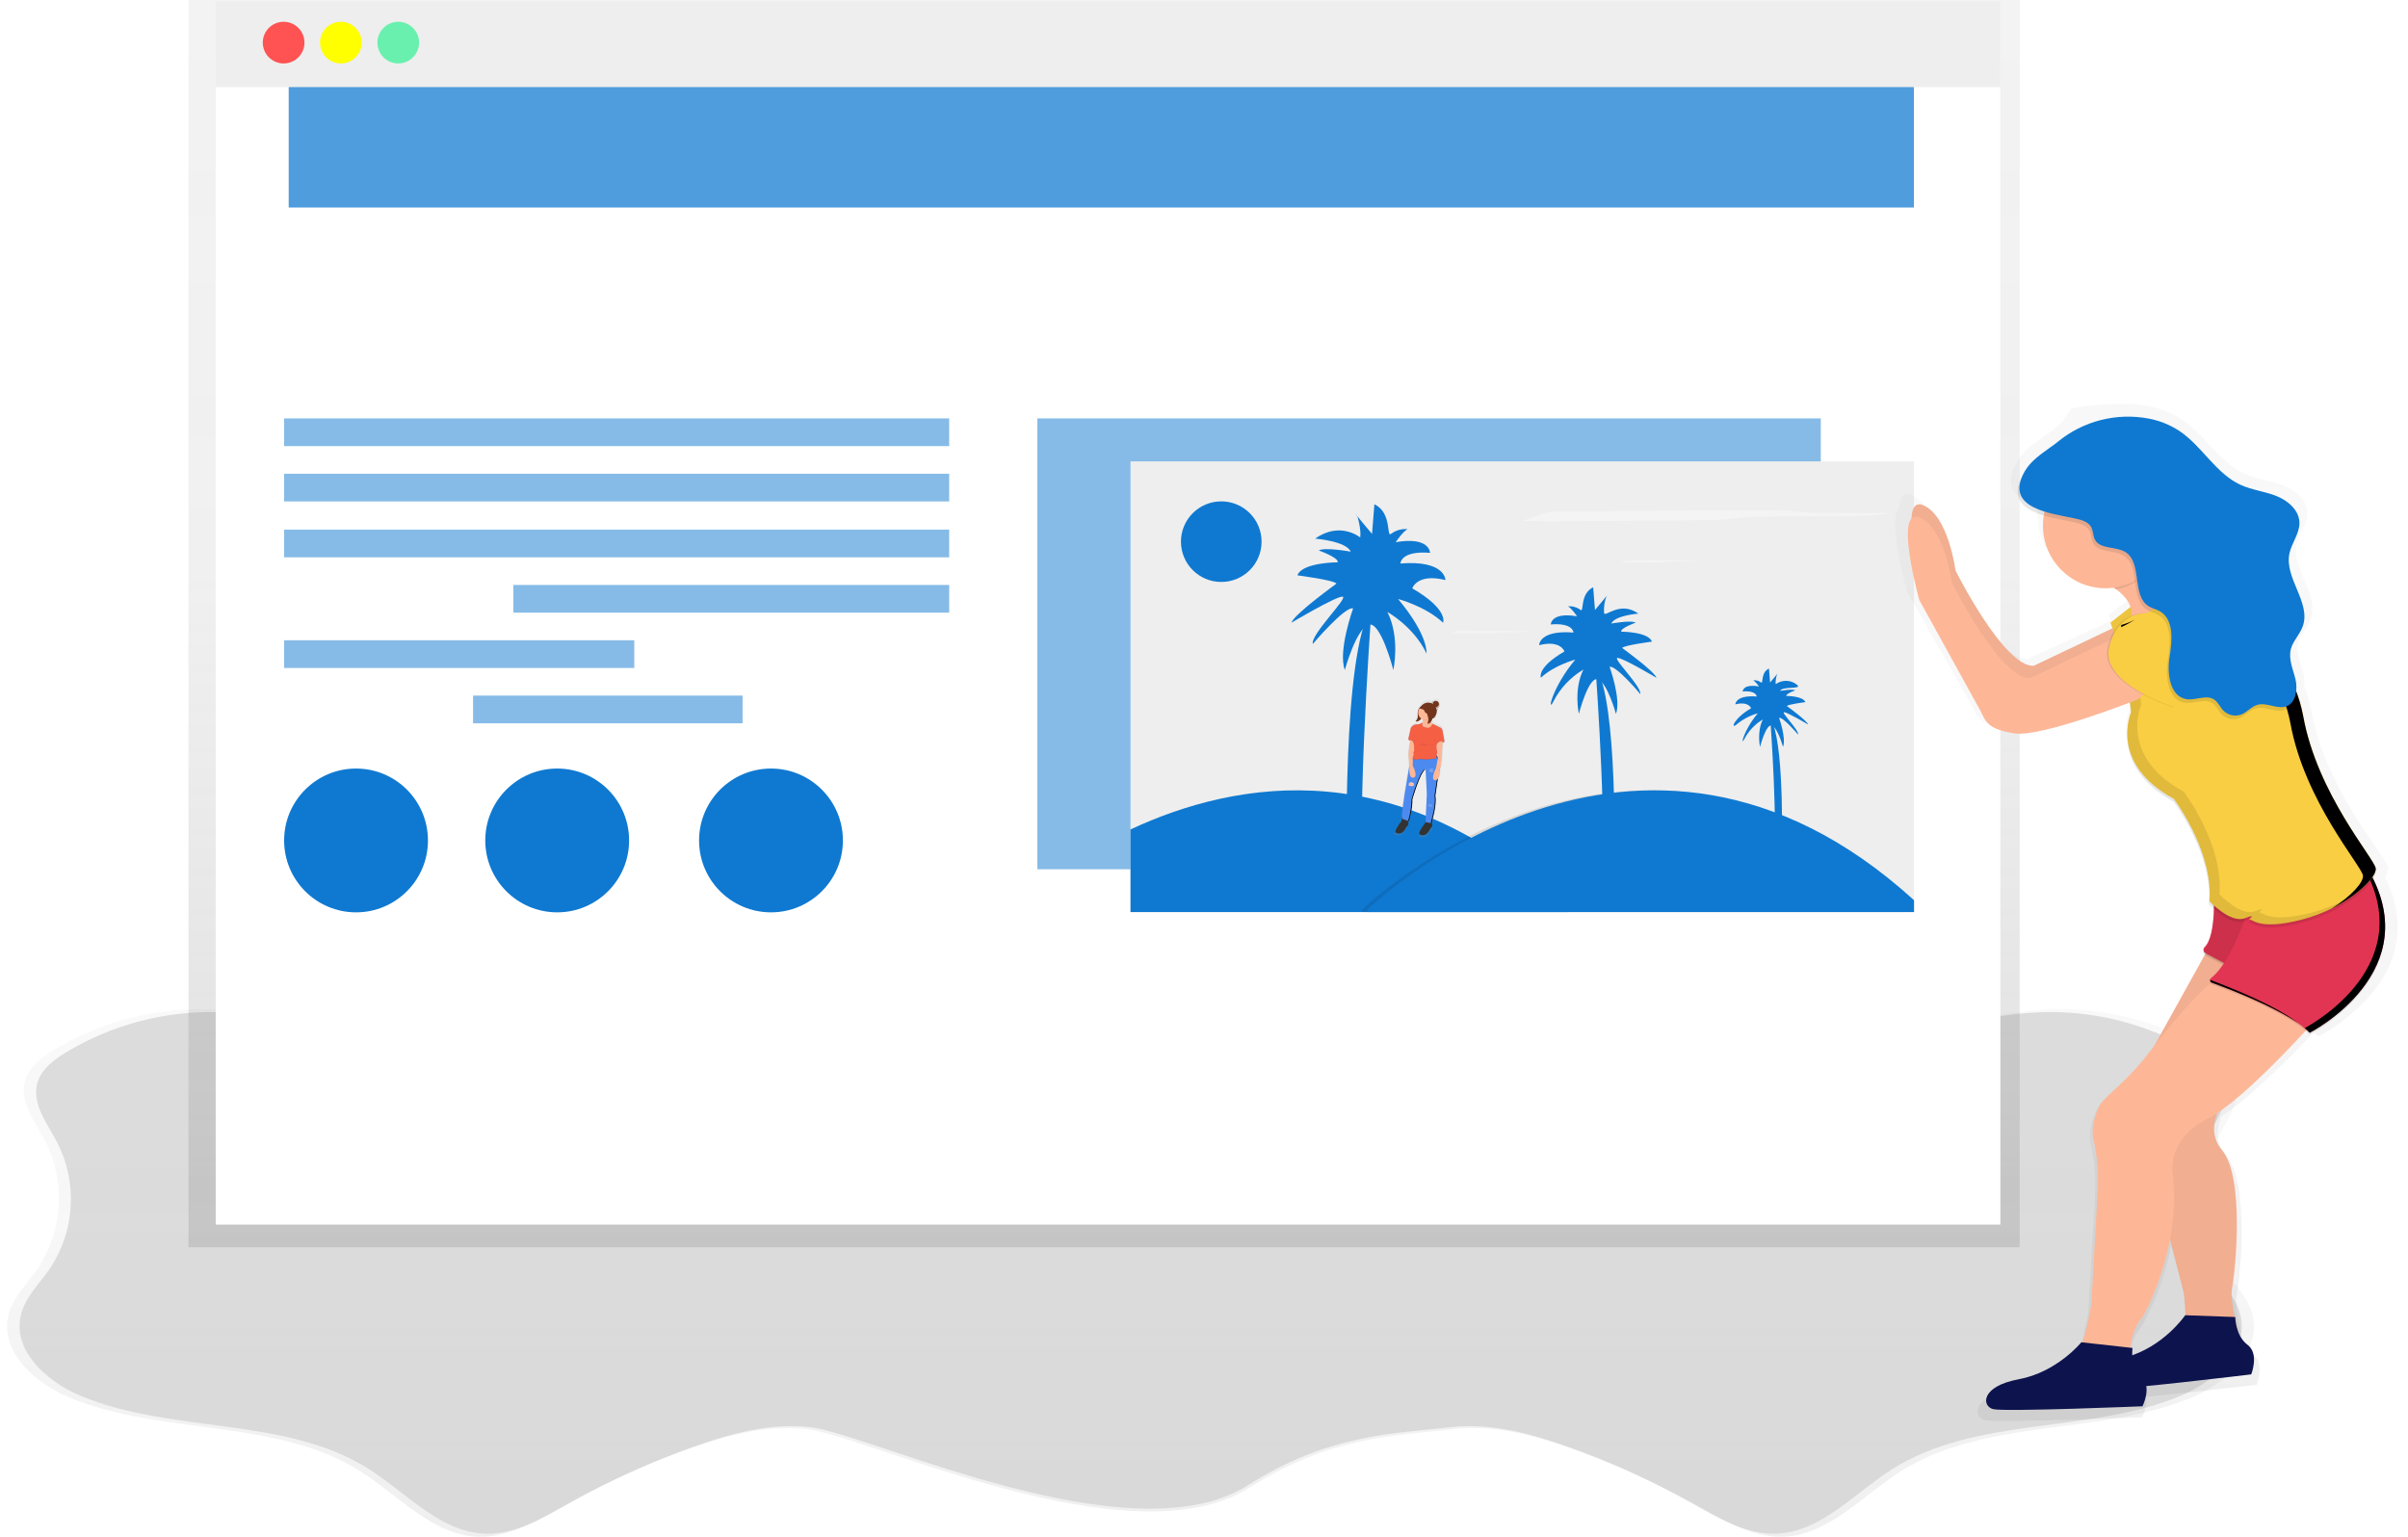 <svg width="188" height="120" viewBox="0 0 188 120" fill="none" xmlns="http://www.w3.org/2000/svg">
<path d="M175.872 102.709C175.534 101.313 174.423 100.261 173.605 99.079C171.605 96.115 171.373 92.285 173.001 89.101C173.788 87.605 175.021 86.057 174.574 84.422C174.275 83.323 173.282 82.57 172.307 81.98C168.601 79.748 164.323 78.648 160.001 78.815C154.702 79.031 149.422 81.148 144.225 80.1C139.165 79.075 134.878 76.538 129.583 76.237C125.628 76.013 121.716 76.264 117.753 75.832C107.961 74.769 98.097 74.534 88.266 75.128C78.435 74.534 68.572 74.77 58.78 75.832C54.827 76.264 50.913 76.013 46.95 76.237C41.64 76.536 37.362 79.077 32.3 80.1C27.102 81.15 21.823 79.031 16.525 78.815C12.203 78.648 7.924 79.748 4.219 81.98C3.236 82.57 2.252 83.323 1.951 84.422C1.507 86.055 2.738 87.603 3.525 89.101C5.154 92.284 4.923 96.114 2.925 99.079C2.107 100.259 0.995 101.313 0.657 102.709C-0.023 105.518 2.707 107.992 5.377 109.107C12.664 112.153 21.526 110.68 28.192 114.923C31.179 116.826 33.793 119.883 37.333 119.997C39.727 120.074 41.904 118.744 43.994 117.574C47.123 115.822 50.393 114.338 53.771 113.135C56.721 112.085 59.846 111.243 62.96 111.591C67.713 112.116 88.262 122.044 97.525 116.177C103.87 112.155 108.818 112.122 113.584 111.589C116.697 111.241 119.82 112.083 122.772 113.133C126.15 114.336 129.42 115.82 132.549 117.572C134.638 118.742 136.817 120.072 139.21 119.995C142.75 119.881 145.364 116.824 148.352 114.921C155.013 110.676 163.873 112.151 171.166 109.105C173.823 107.986 176.555 105.52 175.872 102.709Z" fill="url(#paint0_linear)"/>
<path d="M174.915 102.673C174.581 101.296 173.481 100.25 172.673 99.082C170.699 96.148 170.473 92.362 172.083 89.214C172.87 87.733 174.081 86.203 173.64 84.589C173.344 83.501 172.362 82.756 171.398 82.173C167.734 79.966 163.503 78.877 159.228 79.042C153.989 79.255 148.767 81.349 143.626 80.311C138.619 79.3 134.382 76.787 129.137 76.49C125.225 76.269 121.349 76.517 117.439 76.096C107.755 75.046 97.999 74.813 88.276 75.4C78.553 74.813 68.797 75.046 59.113 76.096C55.203 76.525 51.327 76.275 47.415 76.49C42.172 76.784 37.933 79.298 32.926 80.311C27.787 81.349 22.563 79.255 17.324 79.042C13.049 78.877 8.818 79.966 5.154 82.173C4.19 82.763 3.209 83.501 2.912 84.589C2.471 86.203 3.698 87.735 4.469 89.214C6.079 92.362 5.853 96.148 3.879 99.082C3.069 100.25 1.971 101.29 1.637 102.673C0.947 105.45 3.647 107.896 6.284 108.99C13.493 112.001 22.256 110.544 28.843 114.741C31.793 116.623 34.383 119.648 37.89 119.76C40.25 119.837 42.413 118.521 44.479 117.362C47.573 115.63 50.808 114.161 54.149 112.971C57.07 111.93 60.157 111.098 63.237 111.442C67.958 111.97 88.274 121.782 97.427 115.98C103.703 112.003 108.596 111.97 113.309 111.442C116.389 111.098 119.478 111.93 122.397 112.971C125.738 114.161 128.973 115.63 132.067 117.362C134.135 118.519 136.288 119.835 138.656 119.76C142.157 119.648 144.743 116.625 147.703 114.741C154.292 110.544 163.055 112.001 170.262 108.99C172.889 107.896 175.59 105.45 174.915 102.673Z" fill="#CFCFCF" fill-opacity="0.678"/>
<path d="M6.859 43.137C7.421 42.941 8.019 42.754 8.607 42.856C9.591 43.027 10.281 43.959 10.574 44.917C10.867 45.875 10.857 46.884 11.044 47.867C11.231 48.851 11.678 49.867 12.559 50.337C13.44 50.807 14.48 50.623 15.458 50.509C16.74 50.361 18.034 50.349 19.318 50.473C20.396 50.577 21.663 50.941 21.979 51.978C22.239 52.824 21.724 53.687 21.389 54.503C20.748 56.029 20.697 57.833 21.431 59.316C22.164 60.799 23.651 61.904 24.273 63.469C24.453 63.861 24.505 64.299 24.422 64.722C24.33 65.018 24.179 65.293 23.977 65.529C23.49 66.156 22.908 66.709 22.463 67.37C21.537 68.746 21.283 70.457 21.177 72.111C21.071 73.738 21.08 75.37 21.204 76.995C19.997 76.601 18.663 76.951 17.418 76.694C14.769 76.147 13.115 73.012 10.417 72.821C9.14 72.731 7.768 73.333 6.629 72.749C6.085 72.435 5.659 71.951 5.417 71.372C4.936 70.346 4.826 69.185 5.107 68.087C5.303 67.328 5.697 66.585 5.62 65.804C5.555 65.135 5.154 64.545 4.694 64.055C3.382 62.663 1.478 61.812 0.536 60.146C-0.339 58.529 -0.128 56.53 1.065 55.132C1.401 54.804 1.72 54.458 2.019 54.096C2.471 53.459 2.609 52.654 2.67 51.873C2.8 50.003 2.473 48.023 3.085 46.205C3.634 44.561 5.309 43.688 6.859 43.137Z" fill="white" fill-opacity="0.367"/>
<path d="M6.893 43.149C6.893 43.149 12.264 72.978 19.238 76.536" stroke="#535461" stroke-opacity="0.6" stroke-width="0.001" stroke-miterlimit="10"/>
<path d="M21.827 51.42C21.827 51.42 16.074 52.207 10.328 58.117" stroke="#535461" stroke-opacity="0.6" stroke-width="0.001" stroke-miterlimit="10"/>
<path d="M11.344 61.576C11.344 61.576 6.917 57.249 0 57.982" stroke="#535461" stroke-opacity="0.6" stroke-width="0.001" stroke-miterlimit="10"/>
<path d="M24.363 63.458C24.363 63.458 16.283 64.144 13.292 67.246" stroke="#535461" stroke-opacity="0.6" stroke-width="0.001" stroke-miterlimit="10"/>
<path d="M14.5 70.139C14.5 70.139 9.977 69.353 5.801 72.018" stroke="#535461" stroke-opacity="0.6" stroke-width="0.001" stroke-miterlimit="10"/>
<path d="M173.152 19.706C172.249 19.385 171.291 19.092 170.349 19.255C168.776 19.53 167.667 21.025 167.202 22.557C166.738 24.089 166.748 25.724 166.449 27.297C166.15 28.871 165.434 30.501 164.022 31.256C162.61 32.011 160.942 31.712 159.375 31.532C157.322 31.292 155.249 31.27 153.191 31.467C151.463 31.634 149.435 32.218 148.927 33.878C148.512 35.235 149.337 36.616 149.887 37.923C150.916 40.368 150.998 43.261 149.82 45.639C148.623 48.058 146.261 49.789 145.265 52.297C145.014 52.934 144.854 53.64 145.025 54.303C145.173 54.778 145.416 55.218 145.739 55.597C146.526 56.604 147.454 57.491 148.166 58.547C149.651 60.749 150.054 63.495 150.227 66.146C150.397 68.753 150.383 71.368 150.184 73.972C152.119 73.335 154.259 73.903 156.254 73.492C160.5 72.617 163.151 67.592 167.476 67.285C169.521 67.141 171.722 68.103 173.547 67.167C174.436 66.711 175.067 65.859 175.49 64.952C176.249 63.309 176.415 61.453 175.96 59.701C175.64 58.484 175.016 57.294 175.138 56.041C175.242 54.969 175.884 54.023 176.623 53.24C178.726 51.008 181.778 49.643 183.288 46.974C184.704 44.473 184.346 41.088 182.441 38.938C181.941 38.374 181.347 37.89 180.911 37.276C180.185 36.256 179.953 34.965 179.866 33.715C179.66 30.715 180.169 27.543 179.2 24.63C178.314 21.979 175.63 20.577 173.152 19.706Z" fill="white" fill-opacity="0.379"/>
<path d="M173.095 19.76C173.095 19.76 164.487 67.574 153.306 73.275" stroke="#535461" stroke-opacity="0.6" stroke-width="0.001" stroke-miterlimit="10"/>
<path d="M149.147 32.993C149.147 32.993 158.367 34.259 167.579 43.729" stroke="#535461" stroke-opacity="0.6" stroke-width="0.001" stroke-miterlimit="10"/>
<path d="M165.954 49.274C165.954 49.274 173.052 42.334 184.136 43.514" stroke="#535461" stroke-opacity="0.6" stroke-width="0.001" stroke-miterlimit="10"/>
<path d="M145.092 52.294C145.092 52.294 158.041 53.393 162.836 58.367" stroke="#535461" stroke-opacity="0.6" stroke-width="0.001" stroke-miterlimit="10"/>
<path d="M160.887 62.993C160.887 62.993 168.143 61.723 174.832 66.003" stroke="#535461" stroke-opacity="0.6" stroke-width="0.001" stroke-miterlimit="10"/>
<path d="M14.716 0V97.393H157.684V4.915V0H14.716Z" fill="url(#paint1_linear)"/>
<path d="M156.175 4.41H16.841V95.622H156.175V4.41Z" fill="white"/>
<path d="M156.175 0.092H16.841V6.802H156.175V0.092Z" fill="#EEEEEE"/>
<path d="M22.144 4.954C23.042 4.954 23.77 4.226 23.77 3.327C23.77 2.429 23.042 1.701 22.144 1.701C21.245 1.701 20.517 2.429 20.517 3.327C20.517 4.226 21.245 4.954 22.144 4.954Z" fill="#FF5252"/>
<path d="M26.613 4.954C27.511 4.954 28.239 4.226 28.239 3.327C28.239 2.429 27.511 1.701 26.613 1.701C25.714 1.701 24.986 2.429 24.986 3.327C24.986 4.226 25.714 4.954 26.613 4.954Z" fill="#FFFF00"/>
<path d="M31.093 4.954C31.991 4.954 32.719 4.226 32.719 3.327C32.719 2.429 31.991 1.701 31.093 1.701C30.195 1.701 29.466 2.429 29.466 3.327C29.466 4.226 30.195 4.954 31.093 4.954Z" fill="#69F0AE"/>
<path d="M74.105 32.671H22.183V34.835H74.105V32.671Z" fill="#0F79D1" fill-opacity="0.5"/>
<path d="M74.105 36.992H22.183V39.156H74.105V36.992Z" fill="#0F79D1" fill-opacity="0.5"/>
<path d="M74.105 41.356H22.183V43.52H74.105V41.356Z" fill="#0F79D1" fill-opacity="0.5"/>
<path d="M74.106 45.677H40.081V47.841H74.106V45.677Z" fill="#0F79D1" fill-opacity="0.5"/>
<path d="M49.521 49.995H22.183V52.159H49.521V49.995Z" fill="#0F79D1" fill-opacity="0.5"/>
<path d="M57.977 54.316H36.933V56.48H57.977V54.316Z" fill="#0F79D1" fill-opacity="0.5"/>
<path d="M142.155 32.671H80.989V67.876H142.155V32.671Z" fill="#0F79D1" fill-opacity="0.5"/>
<path d="M149.427 36.027H88.261V71.231H149.427V36.027Z" fill="#EEEEEE"/>
<path d="M186.202 68.51C186.33 68.347 186.399 68.147 186.399 67.941C186.399 67.735 186.399 67.93 186.399 67.926C186.399 67.922 186.411 67.884 186.416 67.865V67.839C186.416 67.82 186.416 67.801 186.416 67.782C186.415 67.763 186.416 67.766 186.416 67.758C186.418 67.735 186.418 67.711 186.416 67.688C186.3 66.901 181.626 61.776 180.457 55.523C180.327 54.843 180.135 54.175 179.881 53.531C179.916 53.209 179.897 52.882 179.818 52.567C179.621 51.767 179.228 50.955 179.425 50.156C179.452 50.052 179.488 49.95 179.533 49.851C179.779 49.491 180.003 49.117 180.207 48.732C180.284 48.607 180.349 48.475 180.404 48.339C181.122 46.447 178.9 44.494 179.309 42.519C179.486 41.664 180.148 40.916 180.131 40.045C180.109 39.048 179.193 38.275 178.241 37.905C177.289 37.535 176.241 37.429 175.306 37.016C173.259 36.11 172.138 33.921 170.27 32.703C167.896 31.159 164.798 31.435 161.952 31.834C161.762 31.862 161.598 31.983 161.516 32.157H161.488C161.466 32.219 161.441 32.28 161.413 32.341C161.02 33.012 160.357 33.521 159.702 33.991C158.904 34.554 158.048 35.109 157.56 35.942C157.488 36.066 157.427 36.184 157.374 36.298C156.312 38.192 157.588 39.011 159.144 39.465C159.097 39.736 159.073 40.01 159.073 40.285C159.073 43.038 161.376 45.286 164.214 45.286C164.438 45.286 164.662 45.272 164.885 45.243L165.05 45.351H165.087C165.614 45.731 166.071 46.207 166.267 46.773L164.619 48.032C164.619 48.032 164.686 48.205 164.784 48.48L158.306 51.466C155.851 51.58 151.879 43.849 151.879 43.849C151.879 43.849 151.288 39.416 149.19 38.619C148.557 38.379 148.305 38.881 148.262 39.699C147.324 40.682 148.899 46.205 148.899 46.205L153.924 55.073C154.392 55.982 154.514 56.55 156.729 56.892C158.552 57.172 164.232 55.154 166.208 54.422L166.301 55.209C166.071 55.808 165.969 56.45 166.002 57.091C166.002 58.54 166.649 60.649 169.807 62.328C169.807 62.328 173.068 66.543 172.706 70.522C172.706 70.522 172.864 70.687 173.115 70.903C173.08 72.024 172.919 73.407 172.354 73.946C172.28 74.017 172.245 74.123 172.266 74.225C172.241 74.346 172.297 74.469 172.403 74.53L168.287 81.738C168.134 81.935 167.978 82.131 167.819 82.328C167.055 83.302 166.207 84.207 165.284 85.032C164.597 85.644 163.884 86.313 163.742 86.562C163.524 86.956 162.975 88.224 163.207 89.273C163.507 90.544 163.63 91.85 163.573 93.155L163.04 102.479C162.861 103.52 162.615 104.548 162.302 105.557H162.222C162.222 105.557 160.235 107.945 157.081 108.507C153.926 109.07 154.042 110.671 154.976 110.895C155.91 111.119 167.247 110.667 167.247 110.667C167.247 110.667 167.675 109.831 167.557 109.068C171.176 108.72 176.189 108.13 176.189 108.13C176.189 108.13 176.876 106.48 175.879 105.76C175.503 105.472 175.226 105.076 175.08 104.625C175.021 104.373 174.956 104.086 174.893 103.785C174.878 103.638 174.878 103.547 174.878 103.547H174.844C174.669 102.668 174.529 101.726 174.61 101.232C174.903 99.924 175.662 92.364 173.792 90.205C172.942 89.222 173.058 88.104 173.436 87.172C175.68 85.703 178.819 82.542 180.634 80.631C180.737 80.715 180.831 80.8 180.919 80.885L180.978 80.942C180.978 80.942 187.156 77.883 187.182 72.484C187.191 71.099 186.855 69.732 186.202 68.51ZM166.415 106.594C166.404 106.397 166.411 106.199 166.436 106.004L166.24 105.982C166.354 105.125 166.633 104.165 167.258 103.502C168.332 101.557 169.092 99.454 169.508 97.271L170.643 101.565C170.643 101.565 170.757 102.454 170.789 103.394H170.769C170.769 103.394 169.186 105.654 166.415 106.594Z" fill="url(#paint2_linear)"/>
<path d="M171.543 50.973C171.543 50.973 168.768 51.972 167.217 53.638C167.217 53.638 159.666 56.635 157.556 56.303C155.446 55.97 155.335 55.414 154.891 54.533L150.116 45.879C150.116 45.879 148.118 38.661 150.116 39.438C152.114 40.215 152.673 44.551 152.673 44.551C152.673 44.551 156.449 52.102 158.779 51.992L165.102 48.979C165.102 48.979 166.546 46.868 167.213 46.98C167.879 47.093 171.543 50.973 171.543 50.973Z" fill="#FDB797"/>
<path d="M171.543 50.973C171.543 50.973 168.768 51.972 167.217 53.638C167.217 53.638 159.666 56.635 157.556 56.303C155.446 55.97 155.335 55.414 154.891 54.533L150.116 45.879C150.116 45.879 148.118 38.661 150.116 39.438C152.114 40.215 152.673 44.551 152.673 44.551C152.673 44.551 156.449 52.102 158.779 51.992L165.102 48.979C165.102 48.979 166.546 46.868 167.213 46.98C167.879 47.093 171.543 50.973 171.543 50.973Z" fill="black" fill-opacity="0.05"/>
<path d="M166.985 46.883L164.77 48.621C164.77 48.621 165.878 51.518 165.6 52.533C165.323 53.548 170.029 50.94 170.029 50.94L168.092 46.593L166.985 46.883Z" fill="#F9CE43"/>
<path d="M166.985 46.883L164.77 48.621C164.77 48.621 165.878 51.518 165.6 52.533C165.323 53.548 170.029 50.94 170.029 50.94L168.092 46.593L166.985 46.883Z" fill="black" fill-opacity="0.05"/>
<path d="M163.162 44.96C163.162 44.96 168.103 46.571 165.827 49.401L172.933 45.959C172.933 45.959 169.936 46.181 168.048 41.632L163.162 44.96Z" fill="#FDB797"/>
<path d="M172.486 73.935L166.379 84.928L170.49 100.909C170.49 100.909 170.934 104.463 170.267 104.796H174.931C174.931 104.796 174.032 101.649 174.264 100.577C174.541 99.3 175.263 91.923 173.477 89.807C171.691 87.691 174.366 84.922 174.366 84.922L179.696 76.482L172.486 73.935Z" fill="#FDB797"/>
<path d="M172.486 73.935L166.379 84.928L170.49 100.909C170.49 100.909 170.934 104.463 170.267 104.796H174.931C174.931 104.796 174.099 101.631 174.264 100.577C174.429 99.523 175.263 91.923 173.477 89.807C171.691 87.691 174.366 84.922 174.366 84.922L179.696 76.482L172.486 73.935Z" fill="black" fill-opacity="0.05"/>
<path d="M170.606 102.702C170.606 102.702 168.914 105.194 165.964 105.985C163.014 106.775 163.254 108.317 164.157 108.467C165.059 108.616 175.76 107.32 175.76 107.32C175.76 107.32 176.411 105.709 175.465 105.005C174.519 104.301 174.513 102.842 174.513 102.842L170.606 102.702Z" fill="#0D134D"/>
<path d="M172.822 69.48C172.822 69.48 173.085 73.09 172.123 74.038C172.064 74.094 172.031 74.171 172.031 74.251C172.031 74.357 172.089 74.456 172.182 74.507L175.042 76.031L177.599 71.145L172.822 69.48Z" fill="black" fill-opacity="0.1"/>
<path d="M172.822 69.388C172.822 69.388 173.085 72.999 172.123 73.947C172.064 74.001 172.031 74.079 172.031 74.159C172.031 74.266 172.089 74.364 172.182 74.415L175.042 75.939L177.599 71.053L172.822 69.388Z" fill="#E23553"/>
<path d="M172.822 69.572C172.822 69.572 173.085 73.182 172.123 74.13C172.064 74.185 172.031 74.263 172.031 74.343C172.031 74.449 172.089 74.547 172.182 74.599L175.042 76.123L177.599 71.237L172.822 69.572Z" fill="black" fill-opacity="0.1"/>
<path d="M172.933 76.51C172.933 76.51 171.283 77.611 167.819 82.144C167.095 83.094 166.289 83.978 165.41 84.786C164.759 85.376 164.081 86.037 163.945 86.28C163.736 86.656 163.215 87.905 163.438 88.928C163.723 90.17 163.84 91.446 163.786 92.719L163.28 101.828C163.28 101.828 162.613 105.936 161.726 106.381L166.279 107.167C166.279 107.167 165.947 104.28 167.279 102.84C167.279 102.84 170.388 97.51 169.611 91.514C169.611 91.514 169.279 88.849 172.276 87.405C175.273 85.962 181.382 78.966 181.382 78.966L172.933 76.51Z" fill="#FDB797"/>
<path d="M162.496 104.814C162.496 104.814 160.608 107.146 157.611 107.701C154.613 108.256 154.723 109.811 155.612 110.034C156.501 110.256 167.271 109.811 167.271 109.811C167.271 109.811 168.058 108.258 167.161 107.479C166.264 106.7 166.494 105.258 166.494 105.258L162.496 104.814Z" fill="#0D134D"/>
<path d="M175.709 70.62C175.709 70.62 174.354 75.171 172.637 76.497C172.582 76.538 172.548 76.604 172.548 76.673C172.548 76.765 172.607 76.849 172.694 76.88C174.114 77.397 178.676 79.14 180.262 80.725L180.317 80.78C180.317 80.78 189.81 75.95 184.703 67.733L175.709 70.62Z" fill="black" fill-opacity="0.1"/>
<path d="M175.709 70.482C175.709 70.482 174.354 75.033 172.637 76.359C172.582 76.4 172.548 76.466 172.548 76.535C172.548 76.628 172.607 76.711 172.694 76.742C174.114 77.26 178.676 79.002 180.262 80.587L180.317 80.642C180.317 80.642 189.81 75.812 184.703 67.595L175.709 70.482Z" fill="#E23553"/>
<path d="M167.91 47.93C167.204 48.404 166.433 48.773 165.621 49.023L166.384 55.814C166.384 55.814 164.6 59.807 169.702 62.596C169.702 62.596 172.799 66.712 172.455 70.598C172.455 70.598 174.117 72.38 175.228 71.938C176.339 71.495 175.338 72.16 175.561 72.05C175.783 71.94 176.225 72.941 179.669 72.06C183.113 71.179 185.569 68.856 185.453 68.077C185.337 67.298 180.916 62.291 179.82 56.18C178.725 50.07 172.186 45.723 172.186 45.723C172.186 45.723 171.969 45.843 171.596 46.002C170.317 46.545 169.085 47.189 167.91 47.93Z" fill="black" fill-opacity="0.1"/>
<path d="M172.549 76.51C172.541 76.607 172.6 76.699 172.692 76.732C173.916 77.178 177.472 78.533 179.446 79.914C177.737 78.533 174.101 77.1 172.549 76.51Z" fill="black"/>
<path d="M184.704 67.595L184.507 67.662C188.871 75.291 180.652 79.899 179.934 80.282C180.058 80.385 180.17 80.479 180.273 80.587L180.328 80.642C180.328 80.642 189.811 75.812 184.704 67.595Z" fill="black"/>
<path d="M179.711 71.808C176.269 72.697 175.825 71.698 175.602 71.808C175.38 71.918 176.389 71.254 175.27 71.698C174.151 72.143 172.495 70.365 172.495 70.365C172.511 70.168 172.519 69.985 172.519 69.794C172.53 66.081 169.71 62.37 169.71 62.37C164.597 59.595 166.378 55.596 166.378 55.596L166.17 53.775L165.598 48.807C166.409 48.555 167.179 48.186 167.883 47.71C169.056 46.968 170.287 46.32 171.563 45.775C171.938 45.613 172.153 45.493 172.153 45.493C172.153 45.493 178.704 49.82 179.823 55.931C180.942 62.041 185.375 67.035 185.485 67.812C185.595 68.589 183.153 70.919 179.711 71.808Z" fill="#F9CE43"/>
<path d="M168.162 41.724L163.277 45.056C163.95 45.289 164.591 45.608 165.183 46.005C166.847 45.771 167.865 44.58 168.552 43.112C168.284 42.684 168.402 42.3 168.162 41.724Z" fill="black" fill-opacity="0.1"/>
<path d="M164.383 45.936C167.081 45.936 169.268 43.748 169.268 41.05C169.268 38.352 167.081 36.165 164.383 36.165C161.685 36.165 159.498 38.352 159.498 41.05C159.498 43.748 161.685 45.936 164.383 45.936Z" fill="#FDB797"/>
<path d="M180.49 71.262C177.048 72.151 176.603 71.151 176.381 71.262C176.159 71.372 177.168 70.707 176.049 71.151C174.93 71.596 173.274 69.818 173.274 69.818C173.289 69.621 173.297 69.438 173.297 69.248C173.311 65.54 170.497 61.823 170.497 61.823C165.383 59.048 167.165 55.05 167.165 55.05L166.958 53.227L166.418 48.524C166.156 48.642 165.886 48.739 165.609 48.813L166.172 53.783L166.382 55.604C166.382 55.604 164.612 59.603 169.714 62.378C169.714 62.378 172.528 66.095 172.514 69.802C172.514 69.999 172.514 70.182 172.491 70.373C172.491 70.373 174.157 72.143 175.266 71.706C176.375 71.269 175.376 71.928 175.598 71.816C175.821 71.704 176.265 72.705 179.707 71.816C181.268 71.412 182.732 70.696 184.008 69.71C182.924 70.411 181.739 70.935 180.49 71.262Z" fill="black" fill-opacity="0.1"/>
<path d="M171.268 51.938C171.268 51.938 168.493 52.937 166.941 54.603C166.941 54.603 159.391 57.6 157.28 57.268C155.17 56.936 155.06 56.379 154.615 55.498L149.84 46.844C149.84 46.844 147.842 39.627 149.84 40.403C151.838 41.18 152.397 45.517 152.397 45.517C152.397 45.517 156.173 53.067 158.503 52.957L164.829 49.94C164.829 49.94 166.272 47.83 166.939 47.942C167.606 48.054 171.268 51.938 171.268 51.938Z" fill="#FDB797"/>
<path d="M167.518 47.884C167.518 47.884 165.215 47.673 164.548 50.561C163.881 53.448 169.661 55.224 169.661 55.224L172.771 50.897L167.518 47.884Z" fill="black" fill-opacity="0.1"/>
<path d="M167.633 47.884C167.633 47.884 165.33 47.673 164.663 50.561C163.996 53.448 169.776 55.224 169.776 55.224L172.886 50.897L167.633 47.884Z" fill="#F9CE43"/>
<path d="M166.687 48.386C166.339 48.562 165.974 48.703 165.598 48.807L165.617 48.974C165.984 48.797 166.341 48.601 166.687 48.386Z" fill="black"/>
<path d="M185.482 67.812C185.372 67.025 180.929 62.038 179.82 55.931C178.711 49.824 172.15 45.493 172.15 45.493C172.15 45.493 171.934 45.613 171.56 45.775C170.562 46.203 169.591 46.693 168.653 47.24C169.276 46.912 169.912 46.609 170.561 46.331C170.936 46.17 171.151 46.05 171.151 46.05C171.151 46.05 177.702 50.377 178.821 56.487C179.94 62.598 184.373 67.592 184.483 68.368C184.554 68.858 183.608 69.966 182.037 70.941C184.194 69.869 185.567 68.398 185.482 67.812Z" fill="black"/>
<path d="M168.952 47.927C168.952 47.927 171.823 49.349 172.364 52.082" stroke="black" stroke-opacity="0.1" stroke-width="0.001" stroke-miterlimit="10"/>
<path d="M161.93 40.778C162.388 40.88 162.9 41.024 163.126 41.435C163.289 41.734 163.26 42.109 163.419 42.418C163.828 43.189 165.028 42.923 165.779 43.376C167.156 44.206 166.257 46.794 167.628 47.628C167.885 47.785 168.19 47.848 168.456 47.992C169.614 48.625 169.451 50.301 169.242 51.605C169.034 52.909 169.282 54.693 170.59 54.877C171.309 54.978 172.118 54.502 172.723 54.901C173.04 55.109 173.184 55.491 173.449 55.768C173.821 56.139 174.381 56.255 174.869 56.061C175.314 55.877 175.634 55.454 176.096 55.318C176.84 55.1 177.67 55.701 178.386 55.424C179.102 55.147 179.265 54.112 179.08 53.331C178.895 52.551 178.518 51.758 178.714 50.971C178.877 50.322 179.408 49.827 179.641 49.201C180.321 47.355 178.211 45.447 178.6 43.517C178.769 42.682 179.399 41.944 179.387 41.1C179.367 40.117 178.496 39.372 177.589 39.01C176.683 38.648 175.687 38.546 174.8 38.142C172.855 37.257 171.791 35.117 170.013 33.93C169.217 33.41 168.319 33.065 167.38 32.919C164.928 32.524 162.422 33.206 160.508 34.787C160.333 34.929 160.154 35.062 159.973 35.192C159.214 35.741 158.4 36.282 157.938 37.096C156.25 40.034 160.127 40.371 161.93 40.778Z" fill="black" fill-opacity="0.1"/>
<path d="M162.068 40.5C162.526 40.602 163.038 40.745 163.264 41.157C163.427 41.456 163.397 41.831 163.557 42.14C163.966 42.911 165.166 42.645 165.917 43.098C167.294 43.928 166.395 46.516 167.766 47.35C168.023 47.507 168.328 47.57 168.594 47.714C169.752 48.347 169.589 50.023 169.38 51.327C169.172 52.63 169.42 54.414 170.727 54.599C171.447 54.7 172.256 54.224 172.861 54.623C173.178 54.831 173.322 55.213 173.587 55.49C173.959 55.861 174.519 55.977 175.007 55.783C175.452 55.598 175.772 55.175 176.234 55.04C176.978 54.821 177.808 55.423 178.524 55.146C179.24 54.869 179.403 53.834 179.218 53.053C179.033 52.273 178.655 51.48 178.852 50.693C179.015 50.044 179.546 49.549 179.778 48.923C180.459 47.076 178.349 45.169 178.738 43.239C178.907 42.403 179.537 41.666 179.525 40.822C179.505 39.839 178.634 39.093 177.727 38.731C176.82 38.37 175.825 38.267 174.938 37.864C172.993 36.979 171.929 34.839 170.151 33.651C169.429 33.177 168.62 32.85 167.771 32.688C165.243 32.203 162.625 32.873 160.64 34.513C160.467 34.653 160.288 34.786 160.111 34.906C159.352 35.455 158.538 35.996 158.075 36.81C156.388 39.756 160.266 40.094 162.068 40.5Z" fill="#0F79D1"/>
<path d="M122.483 71.218H88.261V64.769C96.622 60.861 109.486 58.666 122.483 71.218Z" fill="#0F79D1"/>
<path d="M149.033 70.295V71.218H106.354V71.021C106.354 71.021 127.355 50.573 149.033 70.295Z" fill="black" fill-opacity="0.1"/>
<path d="M149.435 70.295V71.218H106.757V71.021C106.757 71.021 127.758 50.573 149.435 70.295Z" fill="#0F79D1"/>
<path d="M95.348 45.443C97.086 45.443 98.495 44.034 98.495 42.296C98.495 40.559 97.086 39.15 95.348 39.15C93.61 39.15 92.201 40.559 92.201 42.296C92.201 44.034 93.61 45.443 95.348 45.443Z" fill="#0F79D1"/>
<path d="M27.797 71.242C30.898 71.242 33.412 68.729 33.412 65.628C33.412 62.527 30.898 60.013 27.797 60.013C24.697 60.013 22.183 62.527 22.183 65.628C22.183 68.729 24.697 71.242 27.797 71.242Z" fill="#0F79D1"/>
<path d="M43.502 71.242C46.602 71.242 49.116 68.729 49.116 65.628C49.116 62.527 46.602 60.013 43.502 60.013C40.401 60.013 37.887 62.527 37.887 65.628C37.887 68.729 40.401 71.242 43.502 71.242Z" fill="#0F79D1"/>
<path d="M60.194 71.242C63.294 71.242 65.808 68.729 65.808 65.628C65.808 62.527 63.294 60.013 60.194 60.013C57.093 60.013 54.579 62.527 54.579 65.628C54.579 68.729 57.093 71.242 60.194 71.242Z" fill="#0F79D1"/>
<path d="M122.131 39.92C121.771 39.92 121.37 39.92 121.096 39.942C120.974 39.949 120.853 39.973 120.738 40.015L118.888 40.68C120.382 40.717 121.942 40.705 123.474 40.693L132.065 40.627C132.942 40.627 133.862 40.611 134.592 40.56C135.082 40.524 135.442 40.473 135.894 40.434C137.521 40.288 139.891 40.316 142.009 40.324C144.127 40.331 146.684 40.276 147.429 40.064H142.882C142.392 40.064 141.877 40.064 141.444 40.04C140.939 40.011 140.63 39.956 140.186 39.916C139.45 39.854 138.435 39.846 137.491 39.842C132.309 39.82 127.191 39.942 122.131 39.92Z" fill="#F4F4F4"/>
<path d="M127.224 43.766C127.145 43.766 127.059 43.766 127 43.766C126.973 43.767 126.946 43.773 126.921 43.782L126.528 43.925C126.852 43.925 127.189 43.925 127.521 43.925L129.381 43.912C129.578 43.912 129.775 43.912 129.928 43.898C130.034 43.898 130.113 43.878 130.209 43.87C130.561 43.839 131.075 43.845 131.535 43.847C131.929 43.86 132.324 43.841 132.715 43.79H131.732C131.625 43.79 131.513 43.79 131.421 43.79C131.329 43.79 131.244 43.772 131.148 43.762C130.988 43.748 130.768 43.746 130.558 43.746C129.437 43.746 128.327 43.772 127.224 43.766Z" fill="#F4F4F4"/>
<path d="M114.047 49.279C113.968 49.279 113.882 49.279 113.823 49.279C113.796 49.281 113.77 49.286 113.744 49.295L113.351 49.439C113.675 49.439 114.012 49.439 114.344 49.439L116.205 49.425C116.401 49.425 116.598 49.425 116.751 49.411C116.858 49.411 116.936 49.391 117.033 49.383C117.385 49.352 117.898 49.358 118.358 49.36C118.752 49.373 119.147 49.354 119.538 49.303H118.555C118.449 49.303 118.337 49.303 118.244 49.303C118.152 49.303 118.067 49.285 117.971 49.275C117.811 49.261 117.591 49.26 117.381 49.26C116.26 49.26 115.15 49.285 114.047 49.279Z" fill="#F4F4F4"/>
<path d="M106.653 69.506H105.174C105.174 69.506 104.712 53.332 106.653 48.34H107.023C107.023 48.34 105.728 66.641 106.653 69.506Z" fill="#0F79D1"/>
<path d="M105.642 47.508C105.642 47.508 104.44 50.836 104.995 52.315C104.995 52.315 105.826 49.264 106.796 48.802C107.766 48.34 108.782 52.315 108.782 52.315C108.782 52.315 109.337 49.819 108.32 47.791C108.32 47.791 110.354 48.9 111.371 51.026C111.371 51.026 111.556 49.65 109.152 46.774C109.152 46.774 111.278 47.329 112.665 48.623C112.665 48.623 113.127 47.606 110.261 45.942C110.261 45.942 110.631 44.741 112.85 45.295C112.85 45.295 112.85 43.722 109.337 44.001C109.337 44.001 109.337 42.984 111.648 43.169C111.648 43.169 111.648 41.875 108.967 42.337C108.967 42.337 109.522 41.505 109.892 41.321C109.43 41.278 108.968 41.41 108.598 41.69C108.228 41.971 108.69 40.026 107.303 39.379L107.119 41.69C107.119 41.69 105.565 39.859 105.917 40.211C106.009 40.304 106.287 41.413 106.194 41.968C106.194 41.968 104.621 40.673 102.682 42.06C102.682 42.06 105.085 42.245 105.455 43.077C105.455 43.077 103.421 42.707 102.959 42.984C102.959 42.984 104.532 43.539 104.438 43.909C104.438 43.909 101.665 43.909 101.291 44.926C101.291 44.926 104.157 45.295 104.342 45.573C104.342 45.573 101.014 47.976 100.829 48.623C100.829 48.623 104.249 46.59 104.804 46.59C105.358 46.59 102.308 49.54 102.493 50.287C102.501 50.281 105.004 47.323 105.642 47.508Z" fill="#0F79D1"/>
<path d="M124.892 68.878H126.021C126.021 68.878 126.375 56.521 124.892 52.707H124.609C124.609 52.707 125.6 66.685 124.892 68.878Z" fill="#0F79D1"/>
<path d="M125.668 52.072C125.668 52.072 126.587 54.615 126.162 55.744C126.162 55.744 125.527 53.413 124.785 53.061C124.044 52.709 123.267 55.744 123.267 55.744C123.267 55.744 122.844 53.838 123.621 52.284C122.627 52.873 121.819 53.73 121.29 54.757C120.762 55.783 121.149 53.697 122.986 51.508C122.986 51.508 121.361 51.93 120.303 52.92C120.303 52.92 119.949 52.143 122.14 50.872C122.14 50.872 121.857 49.954 120.163 50.379C120.163 50.379 120.163 49.179 122.846 49.395C122.846 49.395 122.846 48.618 121.076 48.76C121.076 48.76 121.076 47.777 123.123 48.125C123.123 48.125 122.7 47.489 122.417 47.348C122.769 47.317 123.12 47.418 123.401 47.631C123.682 47.844 123.33 46.361 124.384 45.861L124.526 47.631C124.526 47.631 125.706 46.233 125.444 46.502C125.275 46.928 125.202 47.386 125.232 47.843C125.261 48.301 126.431 46.86 127.914 47.914C127.914 47.914 126.077 48.056 125.796 48.691C125.796 48.691 127.35 48.408 127.702 48.62C127.702 48.62 126.502 49.043 126.573 49.326C126.573 49.326 128.691 49.326 128.974 50.103C128.974 50.103 126.785 50.386 126.644 50.597C126.644 50.597 129.187 52.434 129.326 52.928C129.326 52.928 126.715 51.374 126.29 51.374C125.865 51.374 128.196 53.634 128.06 54.198C128.07 54.19 126.164 51.934 125.668 52.072Z" fill="#0F79D1"/>
<path d="M138.409 66.488H139.109C139.109 66.488 139.327 58.836 138.409 56.474H138.234C138.234 56.474 138.845 65.137 138.409 66.488Z" fill="#0F79D1"/>
<path d="M138.898 56.053C138.898 56.053 139.466 57.626 139.205 58.326C139.205 58.326 138.812 56.882 138.351 56.664C137.891 56.446 137.411 58.326 137.411 58.326C137.411 58.326 137.15 57.146 137.63 56.182C137.014 56.546 136.514 57.077 136.186 57.712C135.858 58.348 136.099 57.056 137.236 55.7C136.626 55.87 136.059 56.169 135.574 56.576C135.089 56.983 135.356 56.094 136.711 55.307C136.711 55.307 136.536 54.739 135.486 55C135.486 55 135.486 54.257 137.148 54.389C137.148 54.389 137.148 53.907 136.054 53.995C136.054 53.995 136.054 53.384 137.323 53.602C137.206 53.418 137.058 53.255 136.886 53.12C137.105 53.1 137.323 53.163 137.498 53.295C137.673 53.428 137.454 52.508 138.109 52.202L138.196 53.295C138.196 53.295 138.932 52.43 138.764 52.595C138.66 52.858 138.615 53.142 138.633 53.425C139.131 53.062 139.816 53.08 140.294 53.468C140.773 53.857 139.158 53.555 138.983 53.95C138.983 53.95 139.944 53.775 140.163 53.907C140.163 53.907 139.419 54.168 139.463 54.343C139.463 54.343 140.774 54.343 140.949 54.825C140.949 54.825 139.594 55 139.506 55.132C139.506 55.132 141.079 56.269 141.168 56.576C141.168 56.576 139.549 55.614 139.287 55.614C139.026 55.614 140.468 57.014 140.381 57.362C140.385 57.364 139.203 55.964 138.898 56.053Z" fill="#0F79D1"/>
<path d="M112.845 57.794L112.697 57.007C112.697 56.89 112.649 56.779 112.564 56.699L111.881 56.364C111.831 56.305 111.79 56.239 111.759 56.167L111.771 56.15C111.809 56.103 111.836 56.049 111.85 55.99C111.851 55.975 111.851 55.96 111.85 55.945H111.86C111.989 55.962 112.112 55.877 112.141 55.748V55.731C112.116 55.84 112.022 55.92 111.911 55.928C112.103 55.798 112.219 55.581 112.219 55.349C112.219 55.117 112.219 55.33 112.219 55.32C112.28 55.282 112.323 55.221 112.336 55.151V55.133C112.319 55.2 112.275 55.257 112.216 55.29C112.211 55.223 112.196 55.157 112.172 55.094H112.19C112.329 55.094 112.444 54.979 112.444 54.84C112.444 54.701 112.444 54.828 112.444 54.822C112.434 54.954 112.324 55.057 112.192 55.058H112.16V55.046C112.314 55 112.428 54.869 112.452 54.71C112.475 54.551 112.452 54.698 112.452 54.692C112.448 54.742 112.43 54.789 112.4 54.828C112.401 54.824 112.401 54.819 112.401 54.815C112.401 54.675 112.286 54.561 112.147 54.561C112.031 54.561 111.929 54.641 111.901 54.753L111.856 54.728C111.885 54.624 111.976 54.55 112.084 54.543H112.066C111.957 54.542 111.86 54.611 111.824 54.714C111.511 54.569 111.135 54.676 110.947 54.966C110.894 55.005 110.825 55.062 110.827 55.111C110.804 55.134 110.784 55.159 110.766 55.186C110.691 55.35 110.664 55.532 110.687 55.711C110.709 55.892 110.642 56.072 110.506 56.193C110.566 56.218 110.632 56.218 110.691 56.193C110.75 56.168 110.805 56.136 110.855 56.097C110.901 56.068 110.941 56.03 110.971 55.984V55.975C111.003 55.996 111.038 56.015 111.075 56.03C111.089 56.148 111.093 56.283 111.039 56.329L111.049 56.307C110.923 56.403 110.765 56.447 110.607 56.433C110.413 56.444 110.239 56.556 110.148 56.728L109.934 57.623V57.654C109.941 57.679 109.96 57.698 109.985 57.703L110.052 57.721C110.062 57.874 110.047 58.028 110.007 58.175C109.962 58.396 109.936 58.62 109.93 58.844C109.946 58.956 109.973 59.54 109.987 59.818C109.963 59.912 109.944 60.008 109.93 60.105L109.614 62.005C109.614 62.005 109.378 63.525 109.389 63.985L109.348 64.251C109.348 64.251 108.705 65.057 108.894 65.171C109.083 65.285 109.374 65.334 109.651 64.906C109.688 64.805 109.749 64.714 109.828 64.64C109.892 64.585 109.925 64.502 109.916 64.418L109.897 64.221L109.93 64.233H109.95C109.95 64.233 110.266 63.193 110.231 62.463C110.231 62.463 110.821 60.374 111.264 60.046V60.032L111.305 60.012L111.399 62.036L111.303 64.266L111.281 64.4C111.281 64.4 110.638 65.207 110.827 65.321C111.016 65.435 111.307 65.484 111.584 65.055C111.622 64.954 111.682 64.863 111.761 64.79C111.825 64.734 111.858 64.651 111.85 64.567L111.82 64.272C111.93 63.897 112.214 62.815 112.098 62.188L112.294 60.854C112.491 60.632 112.465 60.068 112.465 60.068C112.621 59.743 112.662 58.471 112.662 58.471L112.701 57.841C112.731 57.839 112.76 57.839 112.79 57.841H112.821V57.829C112.827 57.824 112.832 57.818 112.835 57.812H112.847V57.796L112.845 57.794ZM112.294 59.072C112.277 59.029 112.257 58.986 112.235 58.943H112.219V58.927C112.219 58.922 112.219 58.916 112.219 58.911V58.895C112.229 58.874 112.237 58.852 112.243 58.83C112.268 58.79 112.281 58.743 112.28 58.695C112.304 58.819 112.308 58.946 112.294 59.072ZM112.235 58.533L112.196 58.113L112.208 58.079L112.261 58.614L112.235 58.533ZM110.371 58.59C110.343 58.622 110.331 58.663 110.335 58.705C110.34 58.746 110.335 58.705 110.335 58.718C110.336 58.761 110.342 58.803 110.353 58.844L110.292 59.108V58.604C110.332 58.551 110.368 58.495 110.398 58.435C110.404 58.488 110.395 58.542 110.371 58.59Z" fill="url(#paint3_linear)"/>
<path d="M110.765 55.357C110.693 55.515 110.666 55.69 110.688 55.862C110.709 56.036 110.644 56.21 110.513 56.327C110.57 56.351 110.635 56.351 110.692 56.327C110.748 56.303 110.801 56.272 110.85 56.234C110.895 56.207 110.933 56.17 110.962 56.126C110.989 56.058 110.998 55.984 110.987 55.912C110.987 55.783 110.999 55.655 111.021 55.528C111.032 55.45 111.107 55.235 111.021 55.194C110.934 55.153 110.802 55.298 110.765 55.357Z" fill="#72351C"/>
<path d="M109.471 63.733L109.41 64.126C109.41 64.126 108.79 64.913 108.973 65.013C109.156 65.113 109.435 65.17 109.703 64.757C109.739 64.66 109.797 64.573 109.872 64.502C109.933 64.448 109.965 64.368 109.957 64.287L109.896 63.688L109.471 63.733Z" fill="#333333"/>
<path d="M111.332 63.871L111.271 64.264C111.271 64.264 110.651 65.051 110.834 65.151C111.017 65.251 111.296 65.308 111.564 64.895C111.6 64.798 111.658 64.711 111.733 64.64C111.794 64.586 111.826 64.506 111.818 64.425L111.757 63.825L111.332 63.871Z" fill="#333333"/>
<path d="M110.371 59.187C110.371 59.187 110.08 59.397 109.978 60.129L109.673 61.96C109.673 61.96 109.415 63.62 109.462 63.938L109.978 64.115C109.978 64.115 110.283 63.112 110.249 62.414C110.249 62.414 110.869 60.207 111.303 60.054L111.396 62.003L111.297 64.196L111.738 64.284C111.738 64.284 112.184 62.888 112.043 62.149L112.273 60.575C112.273 60.575 112.536 59.735 112.171 59.002L110.371 59.187Z" fill="#4D8AF0"/>
<path d="M111.259 60.093V60.059C110.824 60.215 110.205 62.419 110.205 62.419C110.194 62.99 110.105 63.556 109.939 64.103L109.994 64.122C109.994 64.122 110.299 63.119 110.266 62.421C110.264 62.423 110.83 60.417 111.259 60.093Z" fill="black"/>
<path d="M112.188 59.002H112.129C112.341 59.495 112.376 60.046 112.228 60.562L111.998 62.135C112.133 62.835 111.738 64.123 111.697 64.259L111.754 64.271C111.754 64.271 112.2 62.874 112.059 62.135L112.289 60.562C112.289 60.562 112.554 59.726 112.188 59.002Z" fill="black"/>
<path d="M109.973 57.745C109.972 57.776 109.994 57.804 110.024 57.81C110.168 57.847 110.302 57.914 110.417 58.007C110.634 58.176 110.187 57.669 110.187 57.669L110.038 57.702L109.977 57.757L109.973 57.745Z" fill="#F55F44"/>
<path d="M109.973 57.745C109.972 57.776 109.994 57.804 110.024 57.81C110.168 57.847 110.302 57.914 110.417 58.007C110.634 58.176 110.187 57.669 110.187 57.669L110.038 57.702L109.977 57.757L109.973 57.745Z" fill="black" fill-opacity="0.1"/>
<path d="M112.098 58.205C112.28 58.076 112.491 57.993 112.712 57.963C112.743 57.963 112.769 57.937 112.769 57.906C112.769 57.875 112.254 57.703 112.098 58.205Z" fill="#F55F44"/>
<path d="M112.769 57.891C112.769 57.891 112.254 57.694 112.098 58.19C112.098 58.19 112.478 57.899 112.741 57.946" fill="black" fill-opacity="0.1"/>
<path d="M111.505 56.206C111.876 56.206 112.176 55.906 112.176 55.535C112.176 55.165 111.876 54.865 111.505 54.865C111.135 54.865 110.835 55.165 110.835 55.535C110.835 55.906 111.135 56.206 111.505 56.206Z" fill="#72351C"/>
<path d="M111.04 56.006C111.04 56.006 111.134 56.4 111.04 56.48C110.945 56.561 110.754 56.71 110.898 56.826C111.042 56.942 111.555 57.139 111.726 57.043C111.897 56.946 112.092 56.976 112.045 56.779C111.997 56.582 111.624 56.624 111.618 55.646L111.04 56.006Z" fill="#FDB797"/>
<path d="M110.089 57.623C110.103 57.836 110.089 58.05 110.048 58.26C110.004 58.472 109.979 58.687 109.973 58.903C109.993 59.045 110.034 59.981 110.034 59.981C110.034 59.981 109.959 60.801 110.358 60.726C110.758 60.651 110.297 59.79 110.297 59.79L110.317 58.671C110.425 58.524 110.493 58.351 110.514 58.169C110.543 57.9 110.089 57.623 110.089 57.623Z" fill="black" fill-opacity="0.1"/>
<path d="M110.089 57.623C110.103 57.836 110.089 58.05 110.048 58.26C110.004 58.472 109.979 58.687 109.973 58.903C109.993 59.045 110.034 59.981 110.034 59.981C110.034 59.981 109.959 60.801 110.358 60.726C110.758 60.651 110.297 59.79 110.297 59.79L110.317 58.671C110.425 58.524 110.493 58.351 110.514 58.169C110.541 57.9 110.089 57.623 110.089 57.623Z" fill="#FDB797"/>
<path d="M112.641 57.669L112.586 58.544C112.586 58.544 112.552 59.771 112.403 60.082C112.403 60.082 112.444 60.944 112.043 60.922C111.642 60.9 112.11 59.98 112.11 59.98C112.11 59.98 112.324 59.022 112.214 58.719L112.11 57.669H112.641Z" fill="black" fill-opacity="0.1"/>
<path d="M112.641 57.669L112.586 58.544C112.586 58.544 112.552 59.771 112.403 60.082C112.403 60.082 112.444 60.944 112.043 60.922C111.642 60.9 112.11 59.98 112.11 59.98C112.11 59.98 112.324 59.022 112.214 58.719L112.11 57.669H112.641Z" fill="#FDB797"/>
<path d="M111.343 56.856C111.343 56.856 111.667 57.006 111.844 56.562L112.503 56.884C112.585 56.962 112.631 57.07 112.631 57.183L112.772 57.942C112.772 57.942 112.29 57.779 112.141 58.227L112.182 58.654C112.213 58.76 112.206 58.873 112.161 58.973C112.153 58.991 112.153 59.012 112.161 59.03C112.167 59.05 112.17 59.071 112.17 59.093C112.17 59.206 112.077 59.3 111.964 59.301C111.787 59.303 111.61 59.317 111.435 59.343C111.293 59.384 110.865 59.262 110.723 59.343C110.581 59.423 110.282 59.282 110.282 59.282L110.363 58.935C110.363 58.935 110.308 58.766 110.377 58.705C110.446 58.644 110.404 58.115 110.343 57.966C110.343 57.966 110.1 57.736 109.95 57.769L110.147 56.894C110.233 56.728 110.401 56.62 110.587 56.609C110.74 56.622 110.892 56.579 111.014 56.487C111.136 56.395 110.867 56.809 111.343 56.856Z" fill="black" fill-opacity="0.1"/>
<path d="M111.376 56.819C111.464 56.843 111.7 56.868 111.842 56.513L112.501 56.835C112.583 56.913 112.629 57.021 112.629 57.134L112.77 57.893C112.77 57.893 112.289 57.73 112.139 58.178L112.18 58.605L112.208 58.69C112.232 58.763 112.219 58.843 112.174 58.906C112.156 58.928 112.15 58.958 112.161 58.985C112.167 59.005 112.17 59.026 112.17 59.048C112.17 59.161 112.077 59.255 111.964 59.256C111.787 59.258 111.61 59.272 111.435 59.297C111.293 59.339 110.865 59.217 110.723 59.297C110.581 59.378 110.282 59.236 110.282 59.236L110.363 58.89C110.363 58.89 110.308 58.721 110.377 58.66C110.446 58.599 110.404 58.07 110.343 57.921C110.343 57.921 110.1 57.691 109.95 57.724L110.147 56.849C110.233 56.683 110.401 56.575 110.587 56.564C110.74 56.577 110.892 56.534 111.014 56.442C111.136 56.35 110.855 56.733 111.274 56.796L111.376 56.819Z" fill="black" fill-opacity="0.1"/>
<path d="M111.378 56.823C111.466 56.847 111.702 56.873 111.844 56.517L112.503 56.839C112.585 56.917 112.631 57.025 112.631 57.138L112.772 57.897C112.772 57.897 112.29 57.734 112.141 58.182L112.182 58.609C112.213 58.715 112.206 58.828 112.161 58.928C112.153 58.946 112.153 58.967 112.161 58.985C112.167 59.005 112.17 59.026 112.17 59.048C112.17 59.161 112.077 59.255 111.964 59.256C111.787 59.258 111.61 59.272 111.435 59.297C111.293 59.339 110.865 59.217 110.723 59.297C110.581 59.378 110.282 59.236 110.282 59.236L110.363 58.89C110.363 58.89 110.308 58.721 110.377 58.66C110.446 58.599 110.404 58.07 110.343 57.921C110.343 57.921 110.1 57.691 109.95 57.724L110.147 56.849C110.233 56.683 110.401 56.575 110.587 56.564C110.74 56.577 110.892 56.534 111.014 56.442C111.136 56.35 110.855 56.733 111.274 56.796L111.378 56.823Z" fill="#F55F44"/>
<path d="M111.629 55.646L111.053 56.006C111.068 56.071 111.079 56.137 111.087 56.203C111.152 56.229 111.222 56.242 111.293 56.242C111.434 56.232 111.567 56.172 111.667 56.073C111.641 55.932 111.628 55.789 111.629 55.646Z" fill="black" fill-opacity="0.1"/>
<path d="M111.277 56.208C111.584 56.208 111.833 55.959 111.833 55.651C111.833 55.344 111.584 55.094 111.277 55.094C110.969 55.094 110.72 55.344 110.72 55.651C110.72 55.959 110.969 56.208 111.277 56.208Z" fill="#FDB797"/>
<path d="M112.102 55.215C112.236 55.215 112.345 55.105 112.345 54.971C112.345 54.836 112.236 54.727 112.102 54.727C111.967 54.727 111.858 54.836 111.858 54.971C111.858 55.105 111.967 55.215 112.102 55.215Z" fill="#72351C"/>
<path d="M112.152 55.236C112.024 55.237 111.917 55.137 111.908 55.01C111.899 54.883 111.908 55.022 111.908 55.028C111.908 55.161 112.018 55.272 112.152 55.272C112.285 55.272 112.396 55.161 112.396 55.028C112.396 54.894 112.396 55.016 112.396 55.01C112.386 55.137 112.279 55.237 112.152 55.236Z" fill="#72351C"/>
<path d="M112.013 55.454C111.888 55.43 111.801 55.313 111.816 55.187V55.202C111.813 55.217 111.812 55.232 111.812 55.246C111.812 55.38 111.922 55.491 112.056 55.491C112.173 55.491 112.275 55.406 112.296 55.291V55.273C112.265 55.398 112.139 55.479 112.013 55.454Z" fill="#72351C"/>
<path d="M111.817 56.051C111.692 56.028 111.606 55.91 111.62 55.784V55.8C111.618 55.814 111.616 55.829 111.616 55.844C111.616 55.978 111.726 56.088 111.86 56.088C111.978 56.088 112.079 56.004 112.1 55.888V55.871C112.069 55.996 111.944 56.076 111.817 56.051Z" fill="#72351C"/>
<path d="M112.151 55.101C112.023 55.101 111.916 55 111.907 54.873C111.899 54.745 111.907 54.884 111.907 54.89C111.907 55.024 112.018 55.134 112.151 55.134C112.285 55.134 112.395 55.024 112.395 54.89C112.395 54.757 112.395 54.878 112.395 54.873C112.387 55 112.279 55.101 112.151 55.101Z" fill="#72351C"/>
<path d="M111.809 54.969C111.809 54.841 111.911 54.734 112.039 54.727H112.021C111.887 54.727 111.777 54.837 111.777 54.971C111.777 55.104 111.887 55.215 112.021 55.215H112.039C111.91 55.207 111.808 55.098 111.809 54.969Z" fill="#72351C"/>
<path d="M112.05 57.301C112.076 57.422 112.076 57.546 112.05 57.667C112.024 57.787 112.017 57.986 112.07 58.041" fill="black" fill-opacity="0.1"/>
<path d="M110.407 57.347C110.432 57.468 110.432 57.592 110.407 57.713C110.381 57.833 110.373 58.031 110.426 58.087" fill="black" fill-opacity="0.1"/>
<path d="M110.387 58.649C110.439 58.667 110.497 58.667 110.55 58.649C110.614 58.629 110.683 58.629 110.747 58.649" fill="black" fill-opacity="0.1"/>
<path d="M110.479 58.183C110.67 58.193 110.862 58.162 111.041 58.095C111.221 58.027 111.733 58.264 111.93 58.142" fill="black" fill-opacity="0.1"/>
<path fill-rule="evenodd" clip-rule="evenodd" d="M110.4 61.248C110.4 61.175 110.341 61.116 110.268 61.116H110.105C110.032 61.116 109.973 61.175 109.973 61.248C109.973 61.321 110.032 61.38 110.105 61.38H110.268C110.341 61.38 110.4 61.321 110.4 61.248Z" fill="#FDB797"/>
<path d="M109.973 61.172L110.201 61.162L110.398 61.194H110.329L109.973 61.172Z" fill="#F0E4E4"/>
<path d="M111.513 60.059H111.741L111.938 60.079H111.869L111.513 60.059Z" fill="#F0E4E4"/>
<path d="M111.513 60.105H111.741L111.938 60.125H111.869L111.513 60.105Z" fill="#F0E4E4"/>
<path d="M111.513 60.197H111.741L111.938 60.217H111.869L111.513 60.197Z" fill="#F0E4E4"/>
<path d="M111.513 60.243H111.741L111.938 60.263H111.869L111.513 60.243Z" fill="#F0E4E4"/>
<path d="M109.973 61.346H110.201L110.398 61.37H110.329L109.973 61.346Z" fill="#F0E4E4"/>
<path d="M109.973 61.346H110.201L110.398 61.37H110.329L109.973 61.346Z" fill="#F0E4E4"/>
<path d="M109.973 61.3H110.201L110.398 61.324H110.329L109.973 61.3Z" fill="#F0E4E4"/>
<path d="M109.973 61.3H110.201L110.398 61.324H110.329L109.973 61.3Z" fill="#F0E4E4"/>
<path d="M109.973 61.126L110.201 61.116L110.398 61.148H110.329L109.973 61.126Z" fill="#F0E4E4"/>
<path d="M109.973 61.126L110.201 61.116L110.398 61.148H110.329L109.973 61.126Z" fill="#F0E4E4"/>
<path d="M111.371 55.303C111.349 55.511 111.376 55.721 111.45 55.916C111.523 56.108 111.512 56.323 111.42 56.507C111.481 56.521 111.546 56.505 111.593 56.463C111.642 56.42 111.684 56.371 111.719 56.316C111.756 56.271 111.782 56.219 111.796 56.162C111.802 56.074 111.788 55.985 111.756 55.903C111.718 55.752 111.691 55.599 111.674 55.444C111.662 55.35 111.674 55.079 111.568 55.051C111.461 55.024 111.391 55.224 111.371 55.303Z" fill="black" fill-opacity="0.1"/>
<path d="M111.394 55.303C111.372 55.511 111.399 55.721 111.473 55.916C111.546 56.108 111.535 56.323 111.443 56.507C111.504 56.521 111.569 56.505 111.616 56.463C111.665 56.42 111.707 56.371 111.742 56.316C111.779 56.271 111.805 56.219 111.819 56.162C111.825 56.074 111.811 55.985 111.779 55.903C111.741 55.752 111.714 55.599 111.697 55.444C111.685 55.35 111.697 55.079 111.591 55.051C111.484 55.024 111.413 55.222 111.394 55.303Z" fill="#72351C"/>
<path d="M111.153 55.437C111.2 55.486 111.21 55.559 111.249 55.614C111.32 55.69 111.421 55.731 111.524 55.724C111.552 55.723 111.58 55.729 111.605 55.742C111.648 55.77 111.65 55.833 111.678 55.876C111.707 55.908 111.749 55.926 111.793 55.926C111.836 55.926 111.878 55.908 111.908 55.876C111.965 55.808 111.996 55.722 111.996 55.634C112.006 55.537 112.006 55.438 111.996 55.341C111.994 55.23 111.95 55.123 111.872 55.042C111.808 54.994 111.733 54.962 111.654 54.948C111.546 54.91 111.43 54.901 111.318 54.922C111.263 54.94 111.212 54.966 111.164 54.999C111.098 55.042 111.032 55.086 110.968 55.13C110.895 55.182 110.757 55.284 110.891 55.339C110.976 55.378 111.082 55.361 111.153 55.437Z" fill="black" fill-opacity="0.1"/>
<path d="M111.164 55.437C111.211 55.486 111.221 55.559 111.26 55.614C111.331 55.69 111.432 55.731 111.536 55.724C111.564 55.723 111.592 55.729 111.616 55.742C111.66 55.77 111.662 55.833 111.689 55.876C111.719 55.908 111.761 55.926 111.804 55.926C111.848 55.926 111.89 55.908 111.919 55.876C111.976 55.808 112.007 55.722 112.008 55.634C112.017 55.537 112.017 55.438 112.008 55.341C112.005 55.23 111.961 55.123 111.884 55.042C111.819 54.994 111.745 54.962 111.666 54.948C111.558 54.91 111.442 54.901 111.329 54.922C111.275 54.94 111.223 54.966 111.176 54.999C111.109 55.042 111.044 55.086 110.979 55.13C110.906 55.182 110.769 55.284 110.902 55.339C110.987 55.378 111.099 55.363 111.164 55.437Z" fill="#72351C"/>
<path d="M111.524 60.059H111.753L111.949 60.079H111.884L111.524 60.059Z" fill="#F0E4E4"/>
<path d="M111.524 60.105H111.753L111.949 60.125H111.884L111.524 60.105Z" fill="#F0E4E4"/>
<path d="M111.524 60.197H111.753L111.949 60.217H111.884L111.524 60.197Z" fill="#F0E4E4"/>
<path d="M111.524 60.243H111.753L111.949 60.263H111.884L111.524 60.243Z" fill="#F0E4E4"/>
<path d="M111.421 62.817H111.649L111.846 62.837H111.777L111.421 62.817Z" fill="#F0E4E4"/>
<path d="M111.421 62.86H111.649L111.846 62.88H111.777L111.421 62.86Z" fill="#F0E4E4"/>
<path d="M111.421 62.906H111.649L111.846 62.926H111.777L111.421 62.906Z" fill="#F0E4E4"/>
<path d="M111.421 62.952H111.649L111.846 62.972H111.777L111.421 62.952Z" fill="#F0E4E4"/>
<path d="M149.425 6.8H22.539V16.206H149.425V6.8Z" fill="#0F79D1" fill-opacity="0.729"/>
<defs>
<linearGradient id="paint0_linear" x1="88.262" y1="119.999" x2="88.262" y2="74.815" gradientUnits="userSpaceOnUse">
<stop stop-color="#808080" stop-opacity="0.124"/>
<stop offset="0.54" stop-color="#808080" stop-opacity="0.059"/>
<stop offset="1" stop-color="#808080" stop-opacity="0.049"/>
</linearGradient>
<linearGradient id="paint1_linear" x1="86.199" y1="97.393" x2="86.199" y2="0" gradientUnits="userSpaceOnUse">
<stop stop-color="#808080" stop-opacity="0.247"/>
<stop offset="0.54" stop-color="#808080" stop-opacity="0.118"/>
<stop offset="1" stop-color="#808080" stop-opacity="0.098"/>
</linearGradient>
<linearGradient id="paint2_linear" x1="167.581" y1="110.95" x2="167.581" y2="31.519" gradientUnits="userSpaceOnUse">
<stop stop-color="#808080" stop-opacity="0.124"/>
<stop offset="0.54" stop-color="#808080" stop-opacity="0.059"/>
<stop offset="1" stop-color="#808080" stop-opacity="0.049"/>
</linearGradient>
<linearGradient id="paint3_linear" x1="110.855" y1="65.409" x2="110.855" y2="54.525" gradientUnits="userSpaceOnUse">
<stop stop-color="#808080" stop-opacity="0.247"/>
<stop offset="0.54" stop-color="#808080" stop-opacity="0.118"/>
<stop offset="1" stop-color="#808080" stop-opacity="0.098"/>
</linearGradient>
</defs>
</svg>
